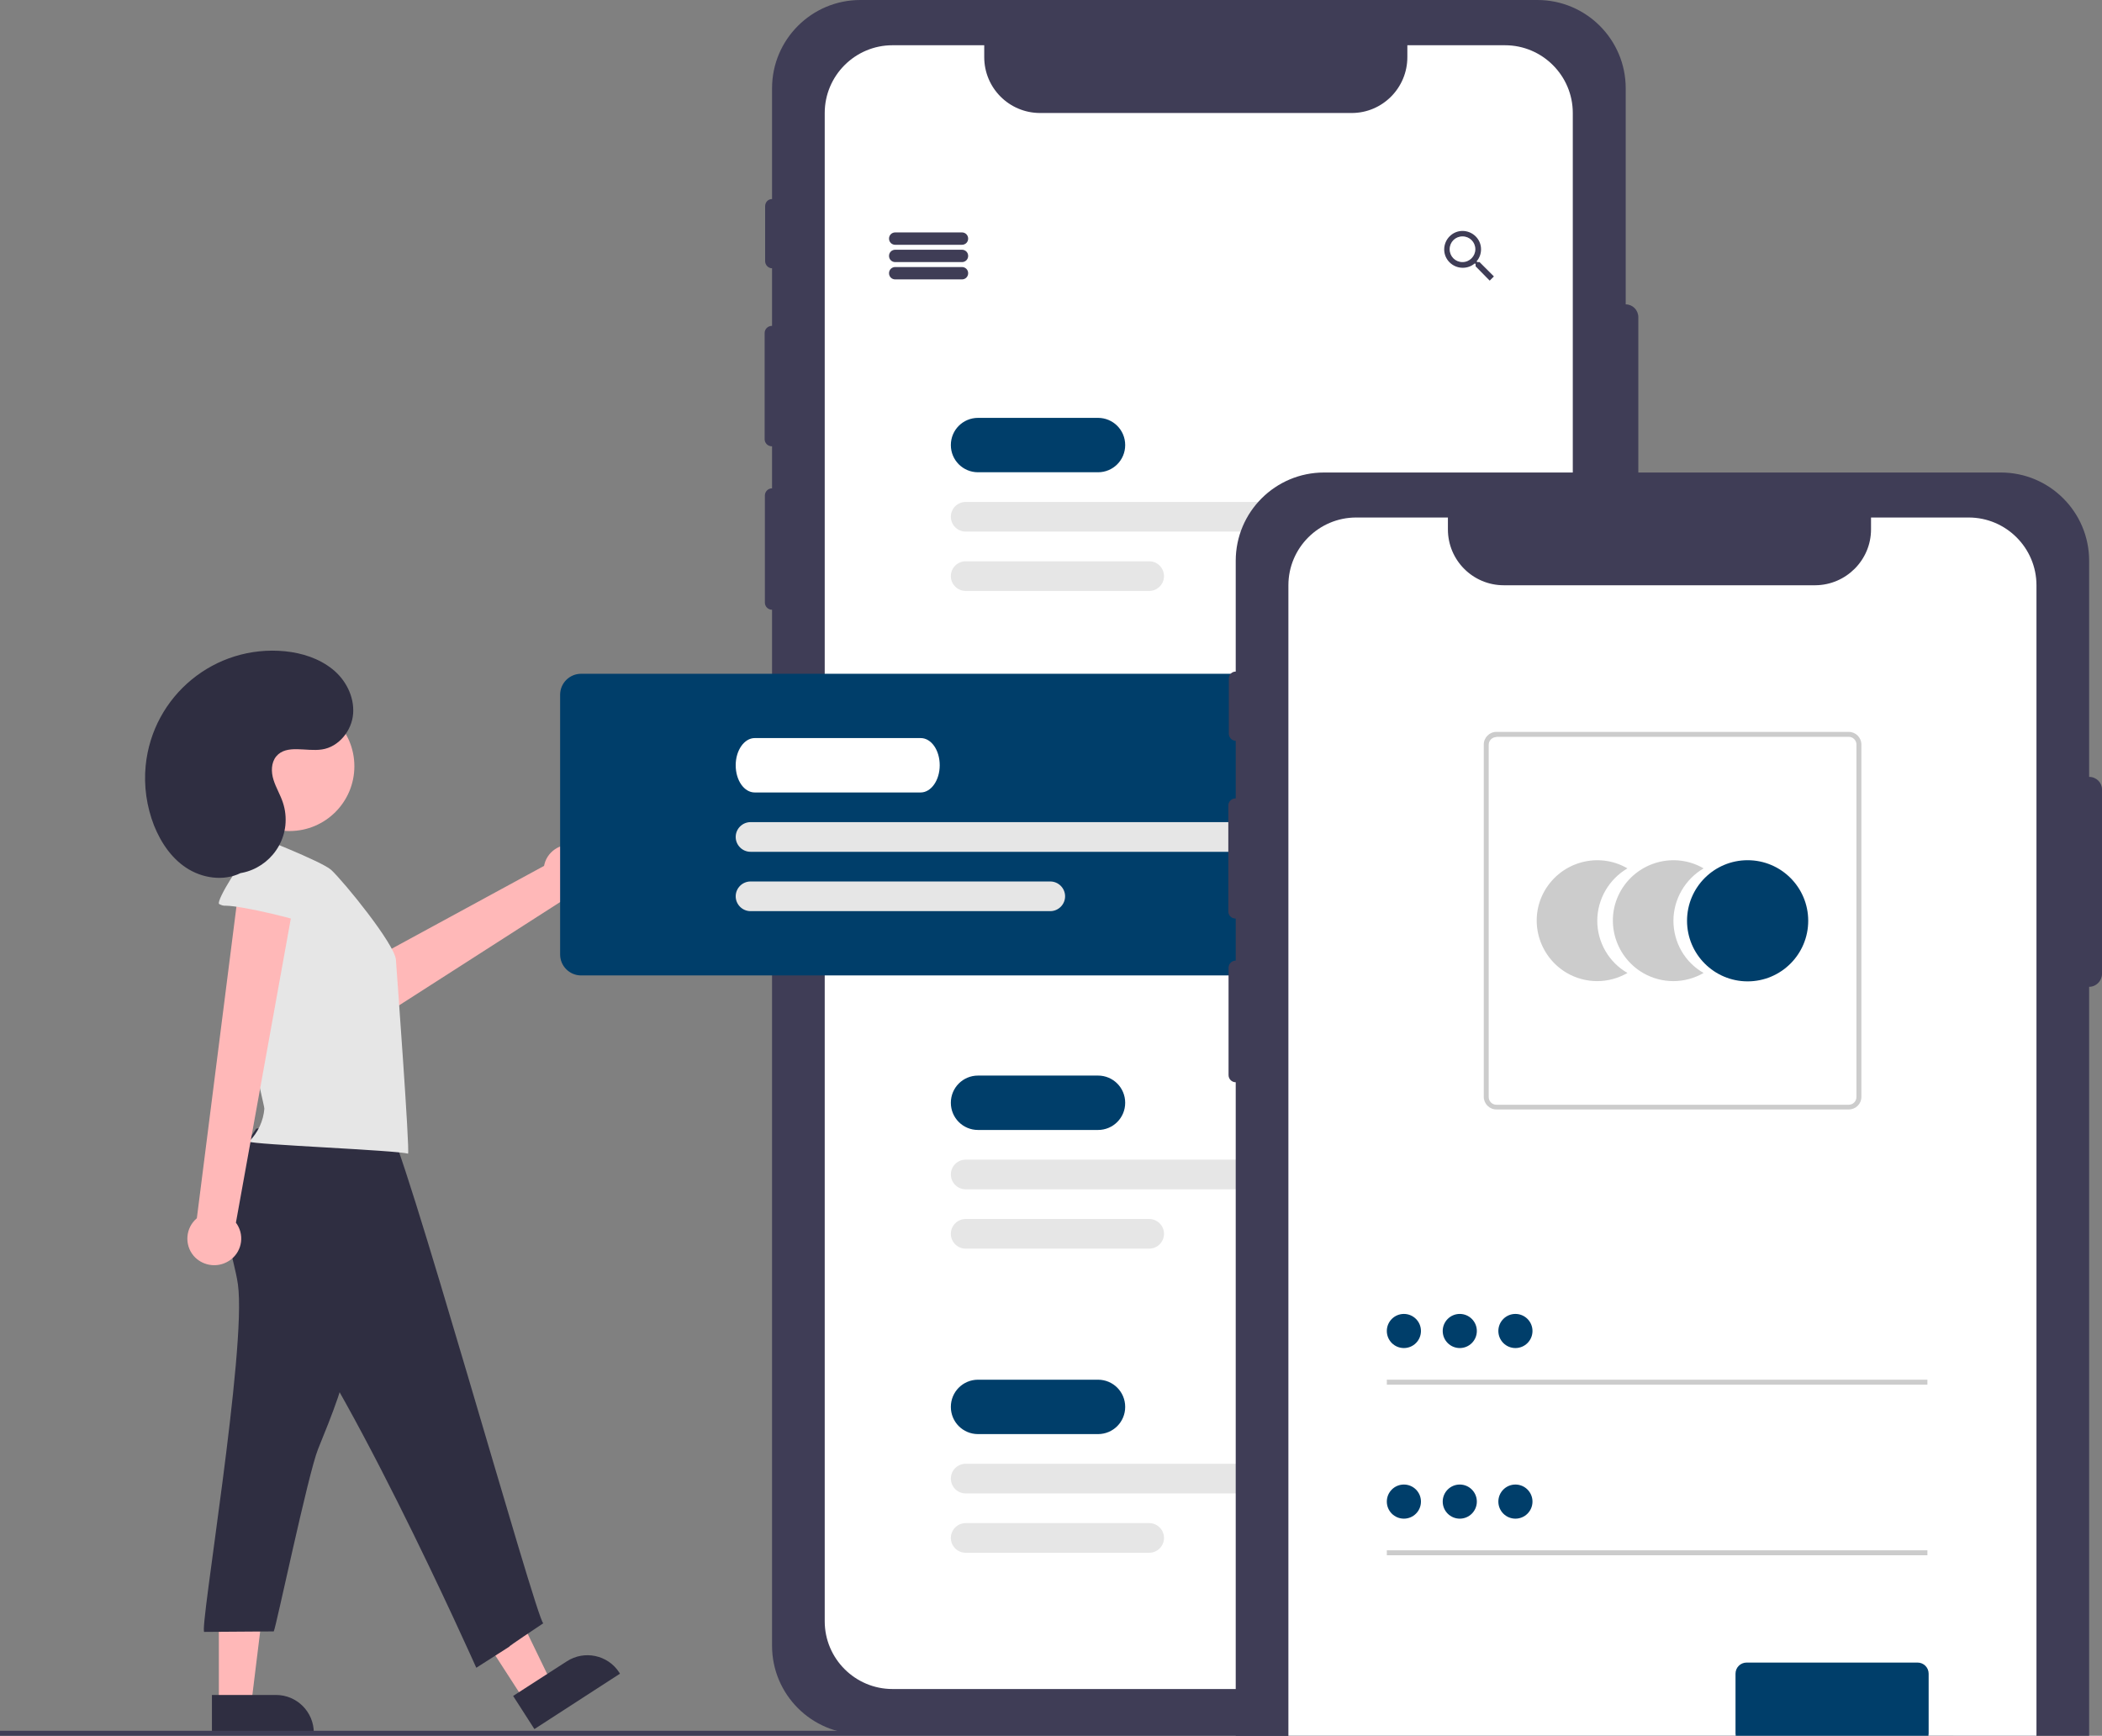 <?xml version="1.0" encoding="utf-8"?>
<!-- Generator: Adobe Illustrator 22.0.1, SVG Export Plug-In . SVG Version: 6.00 Build 0)  -->
<svg version="1.1" id="Layer_1" xmlns="http://www.w3.org/2000/svg" xmlns:xlink="http://www.w3.org/1999/xlink" x="0px" y="0px"
	 viewBox="0 0 850 702" style="enable-background:new 0 0 850 702;" xml:space="preserve">
<rect x="0" y="0" width="850" height="702" fill="#808080" stroke="none"/>
<style type="text/css">
	.st0{fill:#3F3D56;}
	.st1{fill:#FFFFFF;}
	.st2{fill:#FFB8B8;}
	.st3{fill:#2F2E41;}
	.st4{fill:#003E6A;}
	.st5{fill:#E6E6E6;}
	.st6{fill:#CCCCCC;}
</style>
<title>mobile</title>
<path class="st0" d="M657.4,123.1L657.4,123.1V35.7c0-19.7-16-35.7-35.7-35.7c0,0,0,0-0.1,0H347.9c-19.7,0-35.7,16-35.7,35.7l0,0
	v44.8c-1.6,0-2.8,1.3-2.8,2.9v22.2c0,1.6,1.3,2.9,2.8,2.9v23.3h-0.1c-1.6,0-2.9,1.3-2.9,2.9l0,0v42.9c0,1.6,1.3,2.9,2.9,2.9
	c0,0,0,0,0,0h0.1v17l0,0c-1.6,0-2.9,1.3-2.9,2.9l0,0v43.3c0,1.6,1.3,2.9,2.9,2.9c0,0,0,0,0,0l0,0v419c0,19.7,16,35.7,35.7,35.7l0,0
	h273.7c19.7,0,35.7-16,35.7-35.7l0,0V208.1l0,0c2.8,0,5.2-2.3,5.2-5.1v0l0,0v-74.7C662.5,125.4,660.2,123.1,657.4,123.1z"/>
<path class="st1" d="M636,45.7v610c0,15.1-12.3,27.4-27.4,27.4H360.9c-15.1,0-27.4-12.3-27.4-27.4v-610c0-15.1,12.3-27.4,27.4-27.4
	l0,0H398v4.8c0,12.5,10.1,22.6,22.6,22.6h126c12.4,0,22.5-10.1,22.5-22.6v-4.8h39.5C623.7,18.3,636,30.6,636,45.7z"/>
<path class="st2" d="M234.4,342.3c-5.5-2.1-11.8,0.6-13.9,6.1c-0.2,0.6-0.4,1.2-0.5,1.8l-88.3,48l15.5,17.5l82-52.6
	c5.9,0.8,11.3-3.4,12.1-9.3C242,348.8,239.1,344.1,234.4,342.3L234.4,342.3z"/>
<polygon class="st2" points="211.9,687.5 222.9,680.4 200.7,634.6 184.5,645.1 "/>
<path class="st3" d="M250.7,676.9l-34.6,22.4l0,0l-8.6-13.4l0,0l21.7-14c7.1-4.6,16.6-2.6,21.2,4.5l0,0L250.7,676.9L250.7,676.9z"/>
<polygon class="st2" points="88.5,689.2 101.6,689.2 107.8,638.7 88.5,638.7 "/>
<path class="st3" d="M126.9,701.4H85.7v-15.9h25.9c8.5,0,15.3,6.9,15.3,15.3l0,0C126.9,700.8,126.9,701.4,126.9,701.4z"/>
<path class="st0" d="M389,99h-27c-1.4,0-2.5-1.1-2.5-2.5s1.1-2.5,2.5-2.5h27c1.4,0,2.5,1.1,2.5,2.5S390.4,99,389,99z"/>
<path class="st0" d="M389,106h-27c-1.4,0-2.5-1.1-2.5-2.5s1.1-2.5,2.5-2.5h27c1.4,0,2.5,1.1,2.5,2.5S390.4,106,389,106z"/>
<path class="st0" d="M389,113h-27c-1.4,0-2.5-1.1-2.5-2.5s1.1-2.5,2.5-2.5h27c1.4,0,2.5,1.1,2.5,2.5S390.4,113,389,113z"/>
<path class="st0" d="M598.3,106h-0.9l-0.3-0.3c1.2-1.4,1.8-3.1,1.8-4.9c0-4.1-3.4-7.4-7.5-7.4c-4.1,0-7.4,3.4-7.4,7.5
	c0,4.1,3.4,7.4,7.5,7.4c1.8,0,3.5-0.6,4.9-1.8l0.3,0.3v0.9l5.7,5.8l1.7-1.7L598.3,106z M591.4,106c-2.9,0-5.2-2.3-5.2-5.2
	s2.3-5.2,5.2-5.2c2.9,0,5.2,2.3,5.2,5.2l0,0l0,0C596.6,103.6,594.3,106,591.4,106C591.5,106,591.5,106,591.4,106L591.4,106
	L591.4,106z"/>
<path class="st4" d="M444,191h-48.5c-6.1,0-11-4.9-11-11s4.9-11,11-11H444c6.1,0,11,4.9,11,11S450.1,191,444,191z"/>
<path class="st5" d="M592.5,215h-202c-3.3,0-6-2.7-6-6s2.7-6,6-6h202c3.3,0,6,2.7,6,6S595.8,215,592.5,215z"/>
<path class="st5" d="M464.7,239h-74.2c-3.3,0-6-2.7-6-6s2.7-6,6-6h74.2c3.3,0,6,2.7,6,6S468,239,464.7,239z"/>
<path class="st4" d="M444,457h-48.5c-6.1,0-11-4.9-11-11s4.9-11,11-11H444c6.1,0,11,4.9,11,11S450.1,457,444,457z"/>
<path class="st5" d="M592.5,481h-202c-3.3,0-6-2.7-6-6s2.7-6,6-6h202c3.3,0,6,2.7,6,6S595.8,481,592.5,481z"/>
<path class="st5" d="M464.7,505h-74.2c-3.3,0-6-2.7-6-6s2.7-6,6-6h74.2c3.3,0,6,2.7,6,6S468,505,464.7,505z"/>
<path class="st4" d="M444,580h-48.5c-6.1,0-11-4.9-11-11s4.9-11,11-11H444c6.1,0,11,4.9,11,11S450.1,580,444,580z"/>
<path class="st5" d="M592.5,604h-202c-3.3,0-6-2.7-6-6s2.7-6,6-6h202c3.3,0,6,2.7,6,6S595.8,604,592.5,604z"/>
<path class="st5" d="M464.7,628h-74.2c-3.3,0-6-2.7-6-6s2.7-6,6-6h74.2c3.3,0,6,2.7,6,6S468,628,464.7,628z"/>
<path class="st4" d="M621,394.5H235c-4.7,0-8.5-3.8-8.5-8.5V281c0-4.7,3.8-8.5,8.5-8.5h386c4.7,0,8.5,3.8,8.5,8.5v105
	C629.5,390.7,625.7,394.5,621,394.5z"/>
<path class="st3" d="M96.2,519.4C99.9,545.3,80.4,660,82.6,660l28.1-0.2c1-1.9,13.9-63.8,17.9-73.7c5.6-13.8,11.3-27.7,13.6-42.5
	c2.1-13.8,1.1-27.9-0.3-41.8c0.2-1.4-0.8-2.8-2.2-3c-0.3,0-0.6,0-0.9,0l-37.7-1.9c-7.8-0.4-9.6-2.1-8.4,5.5
	C93.5,508.1,95.4,513.7,96.2,519.4z"/>
<path class="st3" d="M103.6,456.5c-7.6,11-15.6,23.7-13.1,36.8c1.9,10,9.6,17.8,16.7,25c28.7,28.9,85.4,156.2,85.4,156.2
	c27.4-17.5-0.6,0.5,27.1-18c-2.5-0.2-58.4-201.1-63-201.4C138,453.9,121.9,452,103.6,456.5z"/>
<path class="st5" d="M133.9,351.8c-3.9-3.5-31.2-14.1-31.2-14.1c-0.5-0.1-1-0.1-1.5,0c-1.6,0.4-2.3,2.3-1.9,3.9s-2.4,27.2-3.1,38.9
	c-1.2,20.4,10.8,66.5,10.7,67.9c-0.4,5-2.6,9.7-6.2,13.3c0.9,1.2,60.3,3.5,64.3,4.9c0.8-1-4.6-74.2-4.9-78.4
	C159.7,381.9,139,356.5,133.9,351.8z"/>
<path class="st2" d="M91.6,510.5c5.3-2.6,7.5-9.1,4.8-14.4c0,0,0,0,0,0c-0.3-0.6-0.6-1.1-1-1.6l25-138.5L97,355.7l-17.4,137
	c-4.6,3.9-5.1,10.7-1.3,15.2C81.6,511.7,87.1,512.8,91.6,510.5L91.6,510.5z"/>
<path class="st5" d="M91.4,366.3c-1,0.1-1.9-0.2-2.8-0.7c-1.4-1.2,10-19.4,12.2-19.7c7.3-0.8,14.8-1.1,21.9,0.9
	c7.1,2,13.7,6.5,16.9,13.1c1.3,2.8-8.3,16.6-12.6,14.6C121.7,372,98.2,366.4,91.4,366.3z"/>
<circle class="st2" cx="117.1" cy="309.9" r="26.2"/>
<path class="st3" d="M91.3,353.3c12,1.3,22.8-7.5,24.1-19.5c0.3-3.1,0-6.2-1-9.2c-1-3.1-2.8-6-3.8-9.2s-1-6.9,1.1-9.5
	c4.2-5,12.2-1.8,18.5-2.8c6.8-1,12.1-7.6,12.6-14.5s-3-13.7-8.4-18s-12.2-6.5-19.1-7.2c-28.4-2.8-53.6,17.9-56.4,46.3
	c-0.8,8.2,0.4,16.5,3.4,24.2c2.9,7.2,7.5,13.9,14.2,17.8s15.4,4.7,22.1,0.7"/>
<path class="st1" d="M372.3,320.5h-67.1c-4.3,0-7.7-4.9-7.7-11s3.5-11,7.7-11h67.1c4.3,0,7.7,4.9,7.7,11S376.5,320.5,372.3,320.5z"
	/>
<path class="st5" d="M552.5,344.5h-249c-3.3,0-6-2.7-6-6s2.7-6,6-6h249c3.3,0,6,2.7,6,6S555.8,344.5,552.5,344.5z"/>
<path class="st5" d="M424.7,368.5H303.5c-3.3,0-6-2.7-6-6s2.7-6,6-6h121.2c3.3,0,6,2.7,6,6S428,368.5,424.7,368.5z"/>
<rect y="700" class="st0" width="790" height="2"/>
<path class="st0" d="M499.6,371.5h0.1v17h0c-1.6,0-2.9,1.3-2.9,2.9v0l0,0v43.4c0,1.6,1.3,2.9,2.9,2.9h0V702h345.1V399.1l0,0
	c2.8,0,5.1-2.3,5.2-5.1l0,0v-74.7c0-2.8-2.3-5.1-5.2-5.1c0,0,0,0,0,0l0,0v-87.4c0-19.7-16-35.7-35.7-35.7H535.4
	c-19.7,0-35.7,16-35.7,35.7l0,0v44.8c-1.6,0-2.8,1.3-2.8,2.9v22.2c0,1.6,1.3,2.9,2.8,2.9v23.3h-0.1c-1.6,0-2.9,1.3-2.9,2.9v0l0,0
	v42.9C496.7,370.2,498,371.5,499.6,371.5z"/>
<path class="st1" d="M823.5,702V236.7c0-15.1-12.3-27.4-27.4-27.4h-39.5v4.8c0,12.4-10.1,22.5-22.5,22.6h-126
	c-12.5,0-22.6-10.1-22.6-22.6v-4.8h-37.1c-15.1,0-27.4,12.3-27.4,27.4V702H823.5z"/>
<path class="st1" d="M697.9,451.8l-21,21.6c-0.9,0.9-2.2,1.4-3.5,1.4h-0.1c-1.3,0-2.6-0.5-3.5-1.4l-21-21.6l-0.2-0.2
	c-1.7-1.9-1.7-4.8,0.2-6.5c0,0,0,0,0,0c2-1.9,5.1-1.9,7.1,0l12.4,13v-33.5c0-2.8,2.2-5,5-5s5,2.2,5,5V458l12.4-13
	c2-1.9,5.1-1.9,7.1,0l0.2,0.2C699.8,447.1,699.8,450,697.9,451.8z"/>
<path id="b06d66ec-6c84-45dd-8c27-1263a6253192-1307" class="st6" d="M645.9,372.4c0-8.7,4.7-16.8,12.2-21.2
	c-11.7-6.8-26.6-2.7-33.4,8.9c-6.8,11.7-2.7,26.6,8.9,33.4c7.6,4.4,16.9,4.4,24.5,0C650.6,389.2,645.9,381.1,645.9,372.4z"/>
<path id="e73810fe-4cf4-40cc-8c7c-ca544ce30bd4-1308" class="st6" d="M676.7,372.4c0-8.7,4.7-16.8,12.2-21.2
	c-11.7-6.8-26.6-2.7-33.4,8.9c-6.8,11.7-2.7,26.6,8.9,33.4c7.6,4.4,16.9,4.4,24.5,0C681.3,389.2,676.7,381.1,676.7,372.4z"/>
<circle id="a4813fcf-056e-4514-bb8b-e6506f49341f" class="st4" cx="706.7" cy="372.4" r="24.5"/>
<path id="bbe451c3-febc-41ba-8083-4c8307a2e73e-1309" class="st6" d="M747.6,448.7H605.1c-2.8,0-5.1-2.3-5.1-5.1V301.1
	c0-2.8,2.3-5.1,5.1-5.1h142.5c2.8,0,5.1,2.3,5.1,5.1v142.5C752.7,446.5,750.4,448.7,747.6,448.7z M605.1,298.1
	c-1.7,0-3.1,1.4-3.1,3.1v142.5c0,1.7,1.4,3.1,3.1,3.1h142.5c1.7,0,3.1-1.4,3.1-3.1V301.1c0-1.7-1.4-3.1-3.1-3.1H605.1z"/>
<rect id="bb28937d-932f-4fdf-befe-f406e51091fe" x="560.8" y="558" class="st6" width="218.6" height="2"/>
<circle id="fcef55fc-4968-45b2-93bb-1a1080c85fc7" class="st4" cx="567.7" cy="538.3" r="6.9"/>
<rect id="ff33d889-4c74-4b91-85ef-b4882cc8fe76" x="560.8" y="627" class="st6" width="218.6" height="2"/>
<circle id="e8fa0310-b872-4adf-aedd-0c6eda09f3b8" class="st4" cx="567.7" cy="607.3" r="6.9"/>
<path class="st4" d="M775.4,705.6h-69.1c-2.5,0-4.5-2-4.5-4.5v-24.2c0-2.5,2-4.5,4.5-4.5h69.1c2.5,0,4.5,2,4.5,4.5v24.2
	C779.9,703.6,777.9,705.6,775.4,705.6z"/>
<circle id="e12ee00d-aa4a-4413-a013-11d20b7f97f7" class="st4" cx="590.3" cy="538.3" r="6.9"/>
<circle id="f58f497e-6949-45c8-be5f-eee2aa0f6586" class="st4" cx="612.8" cy="538.3" r="6.9"/>
<circle id="b4d4939a-c6e6-4f4d-ba6c-e8b05485017d" class="st4" cx="590.3" cy="607.3" r="6.9"/>
<circle id="aff120b1-519b-4e96-ac87-836aa55663de" class="st4" cx="612.8" cy="607.3" r="6.9"/>
</svg>
